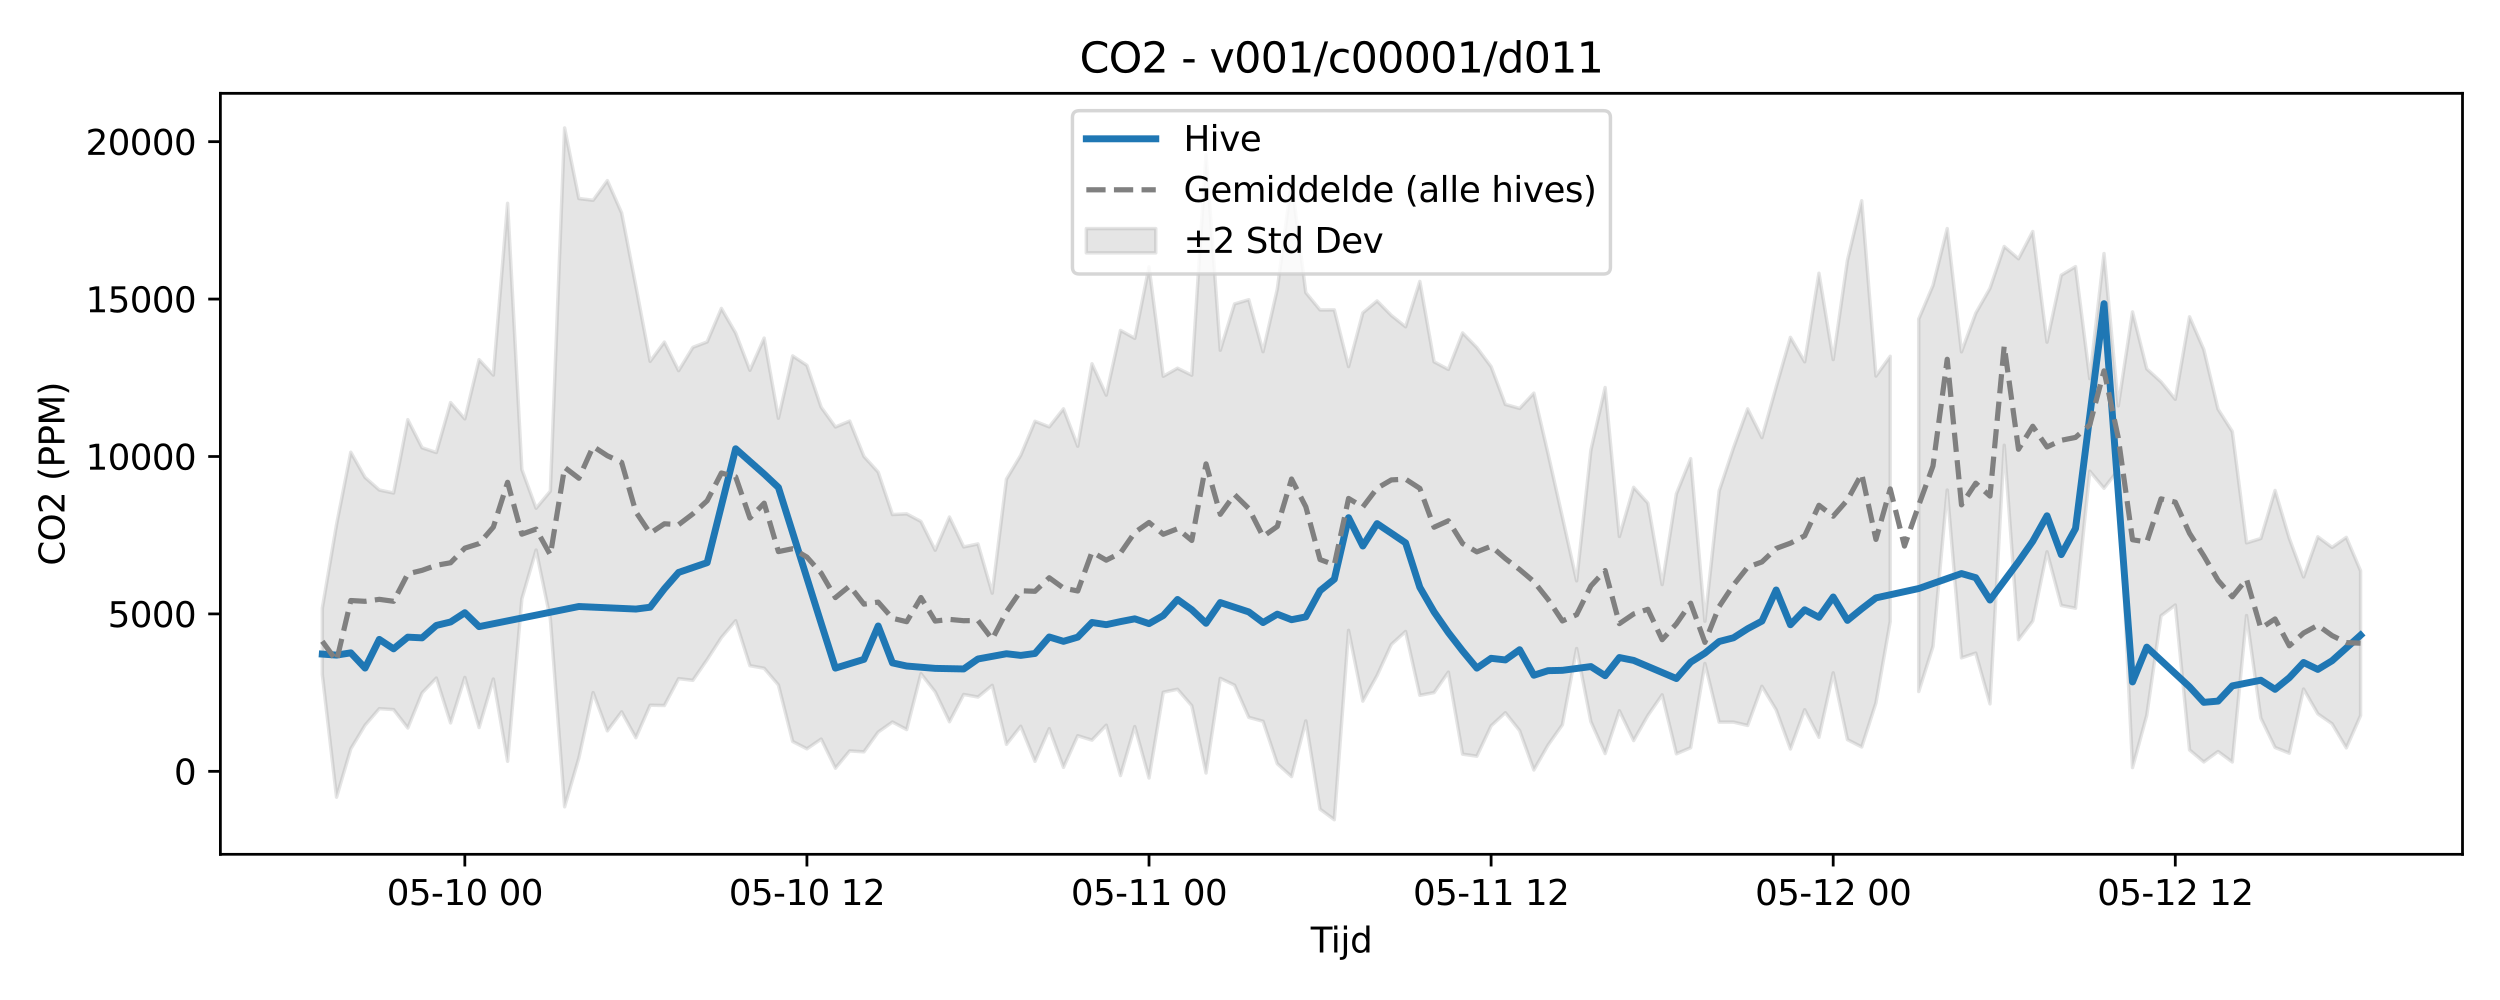 <?xml version="1.0" encoding="utf-8" standalone="no"?>
<!DOCTYPE svg PUBLIC "-//W3C//DTD SVG 1.1//EN"
  "http://www.w3.org/Graphics/SVG/1.1/DTD/svg11.dtd">
<svg xmlns:xlink="http://www.w3.org/1999/xlink" width="720pt" height="288pt" viewBox="0 0 720 288" xmlns="http://www.w3.org/2000/svg" version="1.1">
 <defs>
  <style type="text/css">*{stroke-linejoin: round; stroke-linecap: butt}</style>
 </defs>
 <g id="figure_1">
  <g id="patch_1">
   <path d="M 0 288 
L 720 288 
L 720 0 
L 0 0 
z
" style="fill: #ffffff"/>
  </g>
  <g id="axes_1">
   <g id="patch_2">
    <path d="M 63.47 246.04 
L 709.2 246.04 
L 709.2 26.88 
L 63.47 26.88 
z
" style="fill: #ffffff"/>
   </g>
   <g id="FillBetweenPolyCollection_1">
    <path d="M 92.821 175.195 
L 92.821 194.185 
L 96.926 229.594 
L 101.032 215.667 
L 105.137 208.863 
L 109.242 204.098 
L 113.347 204.361 
L 117.452 209.658 
L 121.557 199.555 
L 125.662 195.281 
L 129.767 208.207 
L 133.872 195.099 
L 137.977 209.536 
L 142.082 195.567 
L 146.187 219.257 
L 150.293 172.484 
L 154.398 158.407 
L 158.503 178.207 
L 162.608 232.361 
L 166.713 218.286 
L 170.818 199.471 
L 174.923 210.487 
L 179.028 205.017 
L 183.133 212.468 
L 187.238 203.106 
L 191.343 203.185 
L 195.449 195.447 
L 199.554 195.937 
L 203.659 189.976 
L 207.764 183.624 
L 211.869 178.768 
L 215.974 191.721 
L 220.079 192.463 
L 224.184 197.277 
L 228.289 213.544 
L 232.394 215.665 
L 236.499 212.857 
L 240.604 221.236 
L 244.71 216.265 
L 248.815 216.53 
L 252.92 210.839 
L 257.025 207.939 
L 261.13 210.115 
L 265.235 194.015 
L 269.34 199.264 
L 273.445 207.871 
L 277.55 200.01 
L 281.655 200.751 
L 285.76 197.375 
L 289.865 214.364 
L 293.971 209.163 
L 298.076 219.271 
L 302.181 209.851 
L 306.286 221.003 
L 310.391 211.886 
L 314.496 213.163 
L 318.601 208.86 
L 322.706 223.368 
L 326.811 209.249 
L 330.916 224.066 
L 335.021 199.365 
L 339.127 198.513 
L 343.232 203.251 
L 347.337 222.628 
L 351.442 195.365 
L 355.547 197.336 
L 359.652 206.604 
L 363.757 207.734 
L 367.862 219.959 
L 371.967 223.66 
L 376.072 207.626 
L 380.177 233.04 
L 384.282 236.078 
L 388.388 181.529 
L 392.493 201.931 
L 396.598 194.546 
L 400.703 185.602 
L 404.808 181.871 
L 408.913 200.253 
L 413.018 199.464 
L 417.123 193.571 
L 421.228 217.199 
L 425.333 217.785 
L 429.438 209.058 
L 433.543 205.268 
L 437.649 210.417 
L 441.754 221.758 
L 445.859 214.565 
L 449.964 208.74 
L 454.069 186.77 
L 458.174 207.835 
L 462.279 217.032 
L 466.384 204.704 
L 470.489 213.286 
L 474.594 206.048 
L 478.699 200.111 
L 482.805 217.102 
L 486.91 215.344 
L 491.015 191.087 
L 495.12 207.981 
L 499.225 207.966 
L 503.33 208.932 
L 507.435 197.657 
L 511.54 204.45 
L 515.645 215.707 
L 519.75 204.399 
L 523.855 212.35 
L 527.96 193.781 
L 532.066 213.014 
L 536.171 215.13 
L 540.276 202.403 
L 544.381 179.003 
L 544.381 102.608 
L 544.381 102.608 
L 540.276 108.29 
L 536.171 57.804 
L 532.066 74.961 
L 527.96 103.557 
L 523.855 78.692 
L 519.75 104.208 
L 515.645 97.157 
L 511.54 111.44 
L 507.435 126.029 
L 503.33 117.745 
L 499.225 129.04 
L 495.12 141.365 
L 491.015 178.916 
L 486.91 132.087 
L 482.805 142.21 
L 478.699 168.355 
L 474.594 144.908 
L 470.489 140.35 
L 466.384 154.51 
L 462.279 111.602 
L 458.174 129.672 
L 454.069 167.285 
L 449.964 148.924 
L 445.859 130.757 
L 441.754 113.226 
L 437.649 117.627 
L 433.543 116.474 
L 429.438 105.579 
L 425.333 100.092 
L 421.228 95.886 
L 417.123 106.397 
L 413.018 104.204 
L 408.913 81.051 
L 404.808 94.117 
L 400.703 90.829 
L 396.598 86.662 
L 392.493 90.097 
L 388.388 105.575 
L 384.282 89.247 
L 380.177 89.256 
L 376.072 84.273 
L 371.967 52.251 
L 367.862 83.271 
L 363.757 101.291 
L 359.652 86.315 
L 355.547 87.526 
L 351.442 100.869 
L 347.337 44.58 
L 343.232 108.055 
L 339.127 106.045 
L 335.021 108.369 
L 330.916 76.865 
L 326.811 97.435 
L 322.706 95.154 
L 318.601 113.8 
L 314.496 104.77 
L 310.391 128.516 
L 306.286 117.745 
L 302.181 122.935 
L 298.076 121.315 
L 293.971 131.121 
L 289.865 137.963 
L 285.76 170.825 
L 281.655 156.651 
L 277.55 157.519 
L 273.445 148.9 
L 269.34 158.468 
L 265.235 150.176 
L 261.13 147.989 
L 257.025 148.187 
L 252.92 135.977 
L 248.815 131.451 
L 244.71 121.26 
L 240.604 122.972 
L 236.499 117.28 
L 232.394 105.219 
L 228.289 102.502 
L 224.184 120.451 
L 220.079 97.367 
L 215.974 106.644 
L 211.869 95.911 
L 207.764 88.826 
L 203.659 98.461 
L 199.554 100.03 
L 195.449 106.748 
L 191.343 98.516 
L 187.238 104.077 
L 183.133 82.426 
L 179.028 61.318 
L 174.923 52.015 
L 170.818 57.677 
L 166.713 57.184 
L 162.608 36.842 
L 158.503 141.445 
L 154.398 146.374 
L 150.293 135.195 
L 146.187 58.552 
L 142.082 108.024 
L 137.977 103.575 
L 133.872 120.632 
L 129.767 115.945 
L 125.662 130.325 
L 121.557 128.958 
L 117.452 120.861 
L 113.347 141.991 
L 109.242 141.118 
L 105.137 137.495 
L 101.032 130.24 
L 96.926 151.084 
L 92.821 175.195 
z
" clip-path="url(#pd15f4602bd)" style="fill: #808080; fill-opacity: 0.2; stroke: #808080; stroke-opacity: 0.2"/>
    <path d="M 552.591 91.883 
L 552.591 199.17 
L 556.696 186.19 
L 560.801 141.128 
L 564.906 189.466 
L 569.011 188.092 
L 573.116 202.714 
L 577.221 128.236 
L 581.327 184.241 
L 585.432 178.859 
L 589.537 158.918 
L 593.642 174.359 
L 597.747 175.163 
L 601.852 135.7 
L 605.957 140.617 
L 610.062 135.306 
L 614.167 221.06 
L 618.272 205.974 
L 622.377 177.373 
L 626.483 174.248 
L 630.588 215.972 
L 634.693 219.449 
L 638.798 216.434 
L 642.903 219.458 
L 647.008 177.274 
L 651.113 206.784 
L 655.218 215.268 
L 659.323 216.918 
L 663.428 198.437 
L 667.533 205.583 
L 671.638 208.447 
L 675.744 215.383 
L 679.849 206.067 
L 679.849 164.404 
L 679.849 164.404 
L 675.744 154.756 
L 671.638 157.642 
L 667.533 154.59 
L 663.428 166.172 
L 659.323 155.062 
L 655.218 141.248 
L 651.113 155.093 
L 647.008 156.343 
L 642.903 124.278 
L 638.798 117.84 
L 634.693 100.673 
L 630.588 91.236 
L 626.483 114.99 
L 622.377 109.968 
L 618.272 106.241 
L 614.167 89.832 
L 610.062 116.894 
L 605.957 73.014 
L 601.852 109.034 
L 597.747 76.786 
L 593.642 79.249 
L 589.537 98.541 
L 585.432 66.668 
L 581.327 74.526 
L 577.221 70.989 
L 573.116 83.025 
L 569.011 90.221 
L 564.906 101.326 
L 560.801 65.823 
L 556.696 82.231 
L 552.591 91.883 
z
" clip-path="url(#pd15f4602bd)" style="fill: #808080; fill-opacity: 0.2; stroke: #808080; stroke-opacity: 0.2"/>
   </g>
   <g id="matplotlib.axis_1">
    <g id="xtick_1">
     <g id="line2d_1">
      <defs>
       <path id="m0ac490bf67" d="M 0 0 
L 0 3.5 
" style="stroke: #000000; stroke-width: 0.8"/>
      </defs>
      <g>
       <use xlink:href="#m0ac490bf67" x="133.872" y="246.04" style="stroke: #000000; stroke-width: 0.8"/>
      </g>
     </g>
     <g id="text_1">
      <!-- 05-10 00 -->
      <g transform="translate(111.392 260.638) scale(0.1 -0.1)">
       <defs>
        <path id="DejaVuSans-30" d="M 2034 4250 
Q 1547 4250 1301 3770 
Q 1056 3291 1056 2328 
Q 1056 1369 1301 889 
Q 1547 409 2034 409 
Q 2525 409 2770 889 
Q 3016 1369 3016 2328 
Q 3016 3291 2770 3770 
Q 2525 4250 2034 4250 
z
M 2034 4750 
Q 2819 4750 3233 4129 
Q 3647 3509 3647 2328 
Q 3647 1150 3233 529 
Q 2819 -91 2034 -91 
Q 1250 -91 836 529 
Q 422 1150 422 2328 
Q 422 3509 836 4129 
Q 1250 4750 2034 4750 
z
" transform="scale(0.016)"/>
        <path id="DejaVuSans-35" d="M 691 4666 
L 3169 4666 
L 3169 4134 
L 1269 4134 
L 1269 2991 
Q 1406 3038 1543 3061 
Q 1681 3084 1819 3084 
Q 2600 3084 3056 2656 
Q 3513 2228 3513 1497 
Q 3513 744 3044 326 
Q 2575 -91 1722 -91 
Q 1428 -91 1123 -41 
Q 819 9 494 109 
L 494 744 
Q 775 591 1075 516 
Q 1375 441 1709 441 
Q 2250 441 2565 725 
Q 2881 1009 2881 1497 
Q 2881 1984 2565 2268 
Q 2250 2553 1709 2553 
Q 1456 2553 1204 2497 
Q 953 2441 691 2322 
L 691 4666 
z
" transform="scale(0.016)"/>
        <path id="DejaVuSans-2d" d="M 313 2009 
L 1997 2009 
L 1997 1497 
L 313 1497 
L 313 2009 
z
" transform="scale(0.016)"/>
        <path id="DejaVuSans-31" d="M 794 531 
L 1825 531 
L 1825 4091 
L 703 3866 
L 703 4441 
L 1819 4666 
L 2450 4666 
L 2450 531 
L 3481 531 
L 3481 0 
L 794 0 
L 794 531 
z
" transform="scale(0.016)"/>
        <path id="DejaVuSans-20" transform="scale(0.016)"/>
       </defs>
       <use xlink:href="#DejaVuSans-30"/>
       <use xlink:href="#DejaVuSans-35" transform="translate(63.623 0)"/>
       <use xlink:href="#DejaVuSans-2d" transform="translate(127.246 0)"/>
       <use xlink:href="#DejaVuSans-31" transform="translate(163.33 0)"/>
       <use xlink:href="#DejaVuSans-30" transform="translate(226.953 0)"/>
       <use xlink:href="#DejaVuSans-20" transform="translate(290.576 0)"/>
       <use xlink:href="#DejaVuSans-30" transform="translate(322.363 0)"/>
       <use xlink:href="#DejaVuSans-30" transform="translate(385.986 0)"/>
      </g>
     </g>
    </g>
    <g id="xtick_2">
     <g id="line2d_2">
      <g>
       <use xlink:href="#m0ac490bf67" x="232.394" y="246.04" style="stroke: #000000; stroke-width: 0.8"/>
      </g>
     </g>
     <g id="text_2">
      <!-- 05-10 12 -->
      <g transform="translate(209.914 260.638) scale(0.1 -0.1)">
       <defs>
        <path id="DejaVuSans-32" d="M 1228 531 
L 3431 531 
L 3431 0 
L 469 0 
L 469 531 
Q 828 903 1448 1529 
Q 2069 2156 2228 2338 
Q 2531 2678 2651 2914 
Q 2772 3150 2772 3378 
Q 2772 3750 2511 3984 
Q 2250 4219 1831 4219 
Q 1534 4219 1204 4116 
Q 875 4013 500 3803 
L 500 4441 
Q 881 4594 1212 4672 
Q 1544 4750 1819 4750 
Q 2544 4750 2975 4387 
Q 3406 4025 3406 3419 
Q 3406 3131 3298 2873 
Q 3191 2616 2906 2266 
Q 2828 2175 2409 1742 
Q 1991 1309 1228 531 
z
" transform="scale(0.016)"/>
       </defs>
       <use xlink:href="#DejaVuSans-30"/>
       <use xlink:href="#DejaVuSans-35" transform="translate(63.623 0)"/>
       <use xlink:href="#DejaVuSans-2d" transform="translate(127.246 0)"/>
       <use xlink:href="#DejaVuSans-31" transform="translate(163.33 0)"/>
       <use xlink:href="#DejaVuSans-30" transform="translate(226.953 0)"/>
       <use xlink:href="#DejaVuSans-20" transform="translate(290.576 0)"/>
       <use xlink:href="#DejaVuSans-31" transform="translate(322.363 0)"/>
       <use xlink:href="#DejaVuSans-32" transform="translate(385.986 0)"/>
      </g>
     </g>
    </g>
    <g id="xtick_3">
     <g id="line2d_3">
      <g>
       <use xlink:href="#m0ac490bf67" x="330.916" y="246.04" style="stroke: #000000; stroke-width: 0.8"/>
      </g>
     </g>
     <g id="text_3">
      <!-- 05-11 00 -->
      <g transform="translate(308.436 260.638) scale(0.1 -0.1)">
       <use xlink:href="#DejaVuSans-30"/>
       <use xlink:href="#DejaVuSans-35" transform="translate(63.623 0)"/>
       <use xlink:href="#DejaVuSans-2d" transform="translate(127.246 0)"/>
       <use xlink:href="#DejaVuSans-31" transform="translate(163.33 0)"/>
       <use xlink:href="#DejaVuSans-31" transform="translate(226.953 0)"/>
       <use xlink:href="#DejaVuSans-20" transform="translate(290.576 0)"/>
       <use xlink:href="#DejaVuSans-30" transform="translate(322.363 0)"/>
       <use xlink:href="#DejaVuSans-30" transform="translate(385.986 0)"/>
      </g>
     </g>
    </g>
    <g id="xtick_4">
     <g id="line2d_4">
      <g>
       <use xlink:href="#m0ac490bf67" x="429.438" y="246.04" style="stroke: #000000; stroke-width: 0.8"/>
      </g>
     </g>
     <g id="text_4">
      <!-- 05-11 12 -->
      <g transform="translate(406.958 260.638) scale(0.1 -0.1)">
       <use xlink:href="#DejaVuSans-30"/>
       <use xlink:href="#DejaVuSans-35" transform="translate(63.623 0)"/>
       <use xlink:href="#DejaVuSans-2d" transform="translate(127.246 0)"/>
       <use xlink:href="#DejaVuSans-31" transform="translate(163.33 0)"/>
       <use xlink:href="#DejaVuSans-31" transform="translate(226.953 0)"/>
       <use xlink:href="#DejaVuSans-20" transform="translate(290.576 0)"/>
       <use xlink:href="#DejaVuSans-31" transform="translate(322.363 0)"/>
       <use xlink:href="#DejaVuSans-32" transform="translate(385.986 0)"/>
      </g>
     </g>
    </g>
    <g id="xtick_5">
     <g id="line2d_5">
      <g>
       <use xlink:href="#m0ac490bf67" x="527.96" y="246.04" style="stroke: #000000; stroke-width: 0.8"/>
      </g>
     </g>
     <g id="text_5">
      <!-- 05-12 00 -->
      <g transform="translate(505.48 260.638) scale(0.1 -0.1)">
       <use xlink:href="#DejaVuSans-30"/>
       <use xlink:href="#DejaVuSans-35" transform="translate(63.623 0)"/>
       <use xlink:href="#DejaVuSans-2d" transform="translate(127.246 0)"/>
       <use xlink:href="#DejaVuSans-31" transform="translate(163.33 0)"/>
       <use xlink:href="#DejaVuSans-32" transform="translate(226.953 0)"/>
       <use xlink:href="#DejaVuSans-20" transform="translate(290.576 0)"/>
       <use xlink:href="#DejaVuSans-30" transform="translate(322.363 0)"/>
       <use xlink:href="#DejaVuSans-30" transform="translate(385.986 0)"/>
      </g>
     </g>
    </g>
    <g id="xtick_6">
     <g id="line2d_6">
      <g>
       <use xlink:href="#m0ac490bf67" x="626.483" y="246.04" style="stroke: #000000; stroke-width: 0.8"/>
      </g>
     </g>
     <g id="text_6">
      <!-- 05-12 12 -->
      <g transform="translate(604.002 260.638) scale(0.1 -0.1)">
       <use xlink:href="#DejaVuSans-30"/>
       <use xlink:href="#DejaVuSans-35" transform="translate(63.623 0)"/>
       <use xlink:href="#DejaVuSans-2d" transform="translate(127.246 0)"/>
       <use xlink:href="#DejaVuSans-31" transform="translate(163.33 0)"/>
       <use xlink:href="#DejaVuSans-32" transform="translate(226.953 0)"/>
       <use xlink:href="#DejaVuSans-20" transform="translate(290.576 0)"/>
       <use xlink:href="#DejaVuSans-31" transform="translate(322.363 0)"/>
       <use xlink:href="#DejaVuSans-32" transform="translate(385.986 0)"/>
      </g>
     </g>
    </g>
    <g id="text_7">
     <!-- Tijd -->
     <g transform="translate(377.485 274.317) scale(0.1 -0.1)">
      <defs>
       <path id="DejaVuSans-54" d="M -19 4666 
L 3928 4666 
L 3928 4134 
L 2272 4134 
L 2272 0 
L 1638 0 
L 1638 4134 
L -19 4134 
L -19 4666 
z
" transform="scale(0.016)"/>
       <path id="DejaVuSans-69" d="M 603 3500 
L 1178 3500 
L 1178 0 
L 603 0 
L 603 3500 
z
M 603 4863 
L 1178 4863 
L 1178 4134 
L 603 4134 
L 603 4863 
z
" transform="scale(0.016)"/>
       <path id="DejaVuSans-6a" d="M 603 3500 
L 1178 3500 
L 1178 -63 
Q 1178 -731 923 -1031 
Q 669 -1331 103 -1331 
L -116 -1331 
L -116 -844 
L 38 -844 
Q 366 -844 484 -692 
Q 603 -541 603 -63 
L 603 3500 
z
M 603 4863 
L 1178 4863 
L 1178 4134 
L 603 4134 
L 603 4863 
z
" transform="scale(0.016)"/>
       <path id="DejaVuSans-64" d="M 2906 2969 
L 2906 4863 
L 3481 4863 
L 3481 0 
L 2906 0 
L 2906 525 
Q 2725 213 2448 61 
Q 2172 -91 1784 -91 
Q 1150 -91 751 415 
Q 353 922 353 1747 
Q 353 2572 751 3078 
Q 1150 3584 1784 3584 
Q 2172 3584 2448 3432 
Q 2725 3281 2906 2969 
z
M 947 1747 
Q 947 1113 1208 752 
Q 1469 391 1925 391 
Q 2381 391 2643 752 
Q 2906 1113 2906 1747 
Q 2906 2381 2643 2742 
Q 2381 3103 1925 3103 
Q 1469 3103 1208 2742 
Q 947 2381 947 1747 
z
" transform="scale(0.016)"/>
      </defs>
      <use xlink:href="#DejaVuSans-54"/>
      <use xlink:href="#DejaVuSans-69" transform="translate(57.959 0)"/>
      <use xlink:href="#DejaVuSans-6a" transform="translate(85.742 0)"/>
      <use xlink:href="#DejaVuSans-64" transform="translate(113.525 0)"/>
     </g>
    </g>
   </g>
   <g id="matplotlib.axis_2">
    <g id="ytick_1">
     <g id="line2d_7">
      <defs>
       <path id="m250e2580b9" d="M 0 0 
L -3.5 0 
" style="stroke: #000000; stroke-width: 0.8"/>
      </defs>
      <g>
       <use xlink:href="#m250e2580b9" x="63.47" y="222.138" style="stroke: #000000; stroke-width: 0.8"/>
      </g>
     </g>
     <g id="text_8">
      <!-- 0 -->
      <g transform="translate(50.108 225.937) scale(0.1 -0.1)">
       <use xlink:href="#DejaVuSans-30"/>
      </g>
     </g>
    </g>
    <g id="ytick_2">
     <g id="line2d_8">
      <g>
       <use xlink:href="#m250e2580b9" x="63.47" y="176.804" style="stroke: #000000; stroke-width: 0.8"/>
      </g>
     </g>
     <g id="text_9">
      <!-- 5000 -->
      <g transform="translate(31.02 180.604) scale(0.1 -0.1)">
       <use xlink:href="#DejaVuSans-35"/>
       <use xlink:href="#DejaVuSans-30" transform="translate(63.623 0)"/>
       <use xlink:href="#DejaVuSans-30" transform="translate(127.246 0)"/>
       <use xlink:href="#DejaVuSans-30" transform="translate(190.869 0)"/>
      </g>
     </g>
    </g>
    <g id="ytick_3">
     <g id="line2d_9">
      <g>
       <use xlink:href="#m250e2580b9" x="63.47" y="131.471" style="stroke: #000000; stroke-width: 0.8"/>
      </g>
     </g>
     <g id="text_10">
      <!-- 10000 -->
      <g transform="translate(24.657 135.27) scale(0.1 -0.1)">
       <use xlink:href="#DejaVuSans-31"/>
       <use xlink:href="#DejaVuSans-30" transform="translate(63.623 0)"/>
       <use xlink:href="#DejaVuSans-30" transform="translate(127.246 0)"/>
       <use xlink:href="#DejaVuSans-30" transform="translate(190.869 0)"/>
       <use xlink:href="#DejaVuSans-30" transform="translate(254.492 0)"/>
      </g>
     </g>
    </g>
    <g id="ytick_4">
     <g id="line2d_10">
      <g>
       <use xlink:href="#m250e2580b9" x="63.47" y="86.138" style="stroke: #000000; stroke-width: 0.8"/>
      </g>
     </g>
     <g id="text_11">
      <!-- 15000 -->
      <g transform="translate(24.657 89.937) scale(0.1 -0.1)">
       <use xlink:href="#DejaVuSans-31"/>
       <use xlink:href="#DejaVuSans-35" transform="translate(63.623 0)"/>
       <use xlink:href="#DejaVuSans-30" transform="translate(127.246 0)"/>
       <use xlink:href="#DejaVuSans-30" transform="translate(190.869 0)"/>
       <use xlink:href="#DejaVuSans-30" transform="translate(254.492 0)"/>
      </g>
     </g>
    </g>
    <g id="ytick_5">
     <g id="line2d_11">
      <g>
       <use xlink:href="#m250e2580b9" x="63.47" y="40.805" style="stroke: #000000; stroke-width: 0.8"/>
      </g>
     </g>
     <g id="text_12">
      <!-- 20000 -->
      <g transform="translate(24.657 44.604) scale(0.1 -0.1)">
       <use xlink:href="#DejaVuSans-32"/>
       <use xlink:href="#DejaVuSans-30" transform="translate(63.623 0)"/>
       <use xlink:href="#DejaVuSans-30" transform="translate(127.246 0)"/>
       <use xlink:href="#DejaVuSans-30" transform="translate(190.869 0)"/>
       <use xlink:href="#DejaVuSans-30" transform="translate(254.492 0)"/>
      </g>
     </g>
    </g>
    <g id="text_13">
     <!-- CO2 (PPM) -->
     <g transform="translate(18.578 162.903) rotate(-90) scale(0.1 -0.1)">
      <defs>
       <path id="DejaVuSans-43" d="M 4122 4306 
L 4122 3641 
Q 3803 3938 3442 4084 
Q 3081 4231 2675 4231 
Q 1875 4231 1450 3742 
Q 1025 3253 1025 2328 
Q 1025 1406 1450 917 
Q 1875 428 2675 428 
Q 3081 428 3442 575 
Q 3803 722 4122 1019 
L 4122 359 
Q 3791 134 3420 21 
Q 3050 -91 2638 -91 
Q 1578 -91 968 557 
Q 359 1206 359 2328 
Q 359 3453 968 4101 
Q 1578 4750 2638 4750 
Q 3056 4750 3426 4639 
Q 3797 4528 4122 4306 
z
" transform="scale(0.016)"/>
       <path id="DejaVuSans-4f" d="M 2522 4238 
Q 1834 4238 1429 3725 
Q 1025 3213 1025 2328 
Q 1025 1447 1429 934 
Q 1834 422 2522 422 
Q 3209 422 3611 934 
Q 4013 1447 4013 2328 
Q 4013 3213 3611 3725 
Q 3209 4238 2522 4238 
z
M 2522 4750 
Q 3503 4750 4090 4092 
Q 4678 3434 4678 2328 
Q 4678 1225 4090 567 
Q 3503 -91 2522 -91 
Q 1538 -91 948 565 
Q 359 1222 359 2328 
Q 359 3434 948 4092 
Q 1538 4750 2522 4750 
z
" transform="scale(0.016)"/>
       <path id="DejaVuSans-28" d="M 1984 4856 
Q 1566 4138 1362 3434 
Q 1159 2731 1159 2009 
Q 1159 1288 1364 580 
Q 1569 -128 1984 -844 
L 1484 -844 
Q 1016 -109 783 600 
Q 550 1309 550 2009 
Q 550 2706 781 3412 
Q 1013 4119 1484 4856 
L 1984 4856 
z
" transform="scale(0.016)"/>
       <path id="DejaVuSans-50" d="M 1259 4147 
L 1259 2394 
L 2053 2394 
Q 2494 2394 2734 2622 
Q 2975 2850 2975 3272 
Q 2975 3691 2734 3919 
Q 2494 4147 2053 4147 
L 1259 4147 
z
M 628 4666 
L 2053 4666 
Q 2838 4666 3239 4311 
Q 3641 3956 3641 3272 
Q 3641 2581 3239 2228 
Q 2838 1875 2053 1875 
L 1259 1875 
L 1259 0 
L 628 0 
L 628 4666 
z
" transform="scale(0.016)"/>
       <path id="DejaVuSans-4d" d="M 628 4666 
L 1569 4666 
L 2759 1491 
L 3956 4666 
L 4897 4666 
L 4897 0 
L 4281 0 
L 4281 4097 
L 3078 897 
L 2444 897 
L 1241 4097 
L 1241 0 
L 628 0 
L 628 4666 
z
" transform="scale(0.016)"/>
       <path id="DejaVuSans-29" d="M 513 4856 
L 1013 4856 
Q 1481 4119 1714 3412 
Q 1947 2706 1947 2009 
Q 1947 1309 1714 600 
Q 1481 -109 1013 -844 
L 513 -844 
Q 928 -128 1133 580 
Q 1338 1288 1338 2009 
Q 1338 2731 1133 3434 
Q 928 4138 513 4856 
z
" transform="scale(0.016)"/>
      </defs>
      <use xlink:href="#DejaVuSans-43"/>
      <use xlink:href="#DejaVuSans-4f" transform="translate(69.824 0)"/>
      <use xlink:href="#DejaVuSans-32" transform="translate(148.535 0)"/>
      <use xlink:href="#DejaVuSans-20" transform="translate(212.158 0)"/>
      <use xlink:href="#DejaVuSans-28" transform="translate(243.945 0)"/>
      <use xlink:href="#DejaVuSans-50" transform="translate(282.959 0)"/>
      <use xlink:href="#DejaVuSans-50" transform="translate(343.262 0)"/>
      <use xlink:href="#DejaVuSans-4d" transform="translate(403.564 0)"/>
      <use xlink:href="#DejaVuSans-29" transform="translate(489.844 0)"/>
     </g>
    </g>
   </g>
   <g id="line2d_12">
    <path d="M 92.821 188.378 
L 96.926 188.673 
L 101.032 188.02 
L 105.137 192.402 
L 109.242 184.151 
L 113.347 186.865 
L 117.452 183.499 
L 121.557 183.701 
L 125.662 180.12 
L 129.767 179.131 
L 133.872 176.463 
L 137.977 180.467 
L 166.713 174.674 
L 183.133 175.408 
L 187.238 174.882 
L 191.343 169.56 
L 195.449 164.855 
L 203.659 162.039 
L 211.869 129.25 
L 215.974 132.904 
L 220.079 136.53 
L 224.184 140.393 
L 236.499 179.521 
L 240.604 192.417 
L 248.815 189.892 
L 252.92 180.286 
L 257.025 190.912 
L 261.13 191.819 
L 269.34 192.494 
L 277.55 192.657 
L 281.655 189.788 
L 289.865 188.277 
L 293.971 188.754 
L 298.076 188.201 
L 302.181 183.45 
L 306.286 184.704 
L 310.391 183.493 
L 314.496 179.274 
L 318.601 179.908 
L 322.706 179.02 
L 326.811 178.222 
L 330.916 179.606 
L 335.021 177.264 
L 339.127 172.655 
L 343.232 175.605 
L 347.337 179.5 
L 351.442 173.536 
L 359.652 176.233 
L 363.757 179.298 
L 367.862 176.877 
L 371.967 178.473 
L 376.072 177.657 
L 380.177 170.118 
L 384.282 166.799 
L 388.388 149.097 
L 392.493 157.248 
L 396.598 150.806 
L 404.808 156.338 
L 408.913 169.148 
L 413.018 176.239 
L 417.123 182.175 
L 421.228 187.471 
L 425.333 192.417 
L 429.438 189.593 
L 433.543 190.06 
L 437.649 187.122 
L 441.754 194.466 
L 445.859 193.152 
L 449.964 193.058 
L 458.174 191.973 
L 462.279 194.602 
L 466.384 189.371 
L 470.489 190.196 
L 482.805 195.418 
L 486.91 190.704 
L 491.015 188.11 
L 495.12 184.753 
L 499.225 183.689 
L 503.33 181.072 
L 507.435 178.875 
L 511.54 169.923 
L 515.645 179.923 
L 519.75 175.626 
L 523.855 177.778 
L 527.96 171.936 
L 532.066 178.669 
L 536.171 175.339 
L 540.276 172.189 
L 552.591 169.497 
L 564.906 165.185 
L 569.011 166.369 
L 573.116 172.806 
L 581.327 161.781 
L 585.432 155.888 
L 589.537 148.553 
L 593.642 159.723 
L 597.747 152.216 
L 605.957 87.462 
L 614.167 196.393 
L 618.272 186.379 
L 630.588 197.809 
L 634.693 202.273 
L 638.798 201.919 
L 642.903 197.531 
L 651.113 195.908 
L 655.218 198.528 
L 659.323 195.178 
L 663.428 190.794 
L 667.533 192.789 
L 671.638 190.293 
L 679.849 182.933 
" clip-path="url(#pd15f4602bd)" style="fill: none; stroke: #1f77b4; stroke-width: 2; stroke-linecap: square"/>
   </g>
   <g id="line2d_13">
    <path d="M 92.821 184.69 
L 96.926 190.339 
L 101.032 172.953 
L 105.137 173.179 
L 109.242 172.608 
L 113.347 173.176 
L 117.452 165.26 
L 121.557 164.257 
L 125.662 162.803 
L 129.767 162.076 
L 133.872 157.865 
L 137.977 156.556 
L 142.082 151.796 
L 146.187 138.904 
L 150.293 153.84 
L 154.398 152.391 
L 158.503 159.826 
L 162.608 134.601 
L 166.713 137.735 
L 170.818 128.574 
L 174.923 131.251 
L 179.028 133.168 
L 183.133 147.447 
L 187.238 153.591 
L 191.343 150.85 
L 195.449 151.097 
L 199.554 147.984 
L 203.659 144.219 
L 207.764 136.225 
L 211.869 137.34 
L 215.974 149.183 
L 220.079 144.915 
L 224.184 158.864 
L 228.289 158.023 
L 232.394 160.442 
L 236.499 165.069 
L 240.604 172.104 
L 244.71 168.763 
L 248.815 173.99 
L 252.92 173.408 
L 257.025 178.063 
L 261.13 179.052 
L 265.235 172.095 
L 269.34 178.866 
L 273.445 178.386 
L 277.55 178.765 
L 281.655 178.701 
L 285.76 184.1 
L 289.865 176.164 
L 293.971 170.142 
L 298.076 170.293 
L 302.181 166.393 
L 306.286 169.374 
L 310.391 170.201 
L 314.496 158.967 
L 318.601 161.33 
L 322.706 159.261 
L 326.811 153.342 
L 330.916 150.466 
L 335.021 153.867 
L 339.127 152.279 
L 343.232 155.653 
L 347.337 133.604 
L 351.442 148.117 
L 355.547 142.431 
L 359.652 146.46 
L 363.757 154.513 
L 367.862 151.615 
L 371.967 137.956 
L 376.072 145.95 
L 380.177 161.148 
L 384.282 162.663 
L 388.388 143.552 
L 392.493 146.014 
L 396.598 140.604 
L 400.703 138.215 
L 404.808 137.994 
L 408.913 140.652 
L 413.018 151.834 
L 417.123 149.984 
L 421.228 156.542 
L 425.333 158.939 
L 429.438 157.319 
L 433.543 160.871 
L 437.649 164.022 
L 441.754 167.492 
L 445.859 172.661 
L 449.964 178.832 
L 454.069 177.027 
L 458.174 168.754 
L 462.279 164.317 
L 466.384 179.607 
L 470.489 176.818 
L 474.594 175.478 
L 478.699 184.233 
L 482.805 179.656 
L 486.91 173.716 
L 491.015 185.002 
L 495.12 174.673 
L 499.225 168.503 
L 503.33 163.338 
L 507.435 161.843 
L 511.54 157.945 
L 515.645 156.432 
L 519.75 154.303 
L 523.855 145.521 
L 527.96 148.669 
L 532.066 143.988 
L 536.171 136.467 
L 540.276 155.347 
L 544.381 140.805 
L 548.486 157.266 
L 552.591 145.527 
L 556.696 134.211 
L 560.801 103.476 
L 564.906 145.396 
L 569.011 139.156 
L 573.116 142.869 
L 577.221 99.612 
L 581.327 129.384 
L 585.432 122.763 
L 589.537 128.73 
L 593.642 126.804 
L 597.747 125.974 
L 601.852 122.367 
L 605.957 106.816 
L 610.062 126.1 
L 614.167 155.446 
L 618.272 156.107 
L 622.377 143.67 
L 626.483 144.619 
L 630.588 153.604 
L 634.693 160.061 
L 638.798 167.137 
L 642.903 171.868 
L 647.008 166.808 
L 651.113 180.938 
L 655.218 178.258 
L 659.323 185.99 
L 663.428 182.305 
L 667.533 180.087 
L 671.638 183.044 
L 675.744 185.069 
L 679.849 185.236 
L 679.849 185.236 
" clip-path="url(#pd15f4602bd)" style="fill: none; stroke-dasharray: 5.55,2.4; stroke-dashoffset: 0; stroke: #808080; stroke-width: 1.5"/>
   </g>
   <g id="patch_3">
    <path d="M 63.47 246.04 
L 63.47 26.88 
" style="fill: none; stroke: #000000; stroke-width: 0.8; stroke-linejoin: miter; stroke-linecap: square"/>
   </g>
   <g id="patch_4">
    <path d="M 709.2 246.04 
L 709.2 26.88 
" style="fill: none; stroke: #000000; stroke-width: 0.8; stroke-linejoin: miter; stroke-linecap: square"/>
   </g>
   <g id="patch_5">
    <path d="M 63.47 246.04 
L 709.2 246.04 
" style="fill: none; stroke: #000000; stroke-width: 0.8; stroke-linejoin: miter; stroke-linecap: square"/>
   </g>
   <g id="patch_6">
    <path d="M 63.47 26.88 
L 709.2 26.88 
" style="fill: none; stroke: #000000; stroke-width: 0.8; stroke-linejoin: miter; stroke-linecap: square"/>
   </g>
   <g id="text_14">
    <!-- CO2 - v001/c00001/d011 -->
    <g transform="translate(310.932 20.88) scale(0.12 -0.12)">
     <defs>
      <path id="DejaVuSans-76" d="M 191 3500 
L 800 3500 
L 1894 563 
L 2988 3500 
L 3597 3500 
L 2284 0 
L 1503 0 
L 191 3500 
z
" transform="scale(0.016)"/>
      <path id="DejaVuSans-2f" d="M 1625 4666 
L 2156 4666 
L 531 -594 
L 0 -594 
L 1625 4666 
z
" transform="scale(0.016)"/>
      <path id="DejaVuSans-63" d="M 3122 3366 
L 3122 2828 
Q 2878 2963 2633 3030 
Q 2388 3097 2138 3097 
Q 1578 3097 1268 2742 
Q 959 2388 959 1747 
Q 959 1106 1268 751 
Q 1578 397 2138 397 
Q 2388 397 2633 464 
Q 2878 531 3122 666 
L 3122 134 
Q 2881 22 2623 -34 
Q 2366 -91 2075 -91 
Q 1284 -91 818 406 
Q 353 903 353 1747 
Q 353 2603 823 3093 
Q 1294 3584 2113 3584 
Q 2378 3584 2631 3529 
Q 2884 3475 3122 3366 
z
" transform="scale(0.016)"/>
     </defs>
     <use xlink:href="#DejaVuSans-43"/>
     <use xlink:href="#DejaVuSans-4f" transform="translate(69.824 0)"/>
     <use xlink:href="#DejaVuSans-32" transform="translate(148.535 0)"/>
     <use xlink:href="#DejaVuSans-20" transform="translate(212.158 0)"/>
     <use xlink:href="#DejaVuSans-2d" transform="translate(243.945 0)"/>
     <use xlink:href="#DejaVuSans-20" transform="translate(280.029 0)"/>
     <use xlink:href="#DejaVuSans-76" transform="translate(311.816 0)"/>
     <use xlink:href="#DejaVuSans-30" transform="translate(370.996 0)"/>
     <use xlink:href="#DejaVuSans-30" transform="translate(434.619 0)"/>
     <use xlink:href="#DejaVuSans-31" transform="translate(498.242 0)"/>
     <use xlink:href="#DejaVuSans-2f" transform="translate(561.865 0)"/>
     <use xlink:href="#DejaVuSans-63" transform="translate(595.557 0)"/>
     <use xlink:href="#DejaVuSans-30" transform="translate(650.537 0)"/>
     <use xlink:href="#DejaVuSans-30" transform="translate(714.16 0)"/>
     <use xlink:href="#DejaVuSans-30" transform="translate(777.783 0)"/>
     <use xlink:href="#DejaVuSans-30" transform="translate(841.406 0)"/>
     <use xlink:href="#DejaVuSans-31" transform="translate(905.029 0)"/>
     <use xlink:href="#DejaVuSans-2f" transform="translate(968.652 0)"/>
     <use xlink:href="#DejaVuSans-64" transform="translate(1002.344 0)"/>
     <use xlink:href="#DejaVuSans-30" transform="translate(1065.82 0)"/>
     <use xlink:href="#DejaVuSans-31" transform="translate(1129.443 0)"/>
     <use xlink:href="#DejaVuSans-31" transform="translate(1193.066 0)"/>
    </g>
   </g>
   <g id="legend_1">
    <g id="patch_7">
     <path d="M 310.863 78.914 
L 461.807 78.914 
Q 463.807 78.914 463.807 76.914 
L 463.807 33.88 
Q 463.807 31.88 461.807 31.88 
L 310.863 31.88 
Q 308.863 31.88 308.863 33.88 
L 308.863 76.914 
Q 308.863 78.914 310.863 78.914 
z
" style="fill: #ffffff; opacity: 0.8; stroke: #cccccc; stroke-linejoin: miter"/>
    </g>
    <g id="line2d_14">
     <path d="M 312.863 39.978 
L 322.863 39.978 
L 332.863 39.978 
" style="fill: none; stroke: #1f77b4; stroke-width: 2; stroke-linecap: square"/>
    </g>
    <g id="text_15">
     <!-- Hive -->
     <g transform="translate(340.863 43.478) scale(0.1 -0.1)">
      <defs>
       <path id="DejaVuSans-48" d="M 628 4666 
L 1259 4666 
L 1259 2753 
L 3553 2753 
L 3553 4666 
L 4184 4666 
L 4184 0 
L 3553 0 
L 3553 2222 
L 1259 2222 
L 1259 0 
L 628 0 
L 628 4666 
z
" transform="scale(0.016)"/>
       <path id="DejaVuSans-65" d="M 3597 1894 
L 3597 1613 
L 953 1613 
Q 991 1019 1311 708 
Q 1631 397 2203 397 
Q 2534 397 2845 478 
Q 3156 559 3463 722 
L 3463 178 
Q 3153 47 2828 -22 
Q 2503 -91 2169 -91 
Q 1331 -91 842 396 
Q 353 884 353 1716 
Q 353 2575 817 3079 
Q 1281 3584 2069 3584 
Q 2775 3584 3186 3129 
Q 3597 2675 3597 1894 
z
M 3022 2063 
Q 3016 2534 2758 2815 
Q 2500 3097 2075 3097 
Q 1594 3097 1305 2825 
Q 1016 2553 972 2059 
L 3022 2063 
z
" transform="scale(0.016)"/>
      </defs>
      <use xlink:href="#DejaVuSans-48"/>
      <use xlink:href="#DejaVuSans-69" transform="translate(75.195 0)"/>
      <use xlink:href="#DejaVuSans-76" transform="translate(102.979 0)"/>
      <use xlink:href="#DejaVuSans-65" transform="translate(162.158 0)"/>
     </g>
    </g>
    <g id="line2d_15">
     <path d="M 312.863 54.657 
L 322.863 54.657 
L 332.863 54.657 
" style="fill: none; stroke-dasharray: 5.55,2.4; stroke-dashoffset: 0; stroke: #808080; stroke-width: 1.5"/>
    </g>
    <g id="text_16">
     <!-- Gemiddelde (alle hives) -->
     <g transform="translate(340.863 58.157) scale(0.1 -0.1)">
      <defs>
       <path id="DejaVuSans-47" d="M 3809 666 
L 3809 1919 
L 2778 1919 
L 2778 2438 
L 4434 2438 
L 4434 434 
Q 4069 175 3628 42 
Q 3188 -91 2688 -91 
Q 1594 -91 976 548 
Q 359 1188 359 2328 
Q 359 3472 976 4111 
Q 1594 4750 2688 4750 
Q 3144 4750 3555 4637 
Q 3966 4525 4313 4306 
L 4313 3634 
Q 3963 3931 3569 4081 
Q 3175 4231 2741 4231 
Q 1884 4231 1454 3753 
Q 1025 3275 1025 2328 
Q 1025 1384 1454 906 
Q 1884 428 2741 428 
Q 3075 428 3337 486 
Q 3600 544 3809 666 
z
" transform="scale(0.016)"/>
       <path id="DejaVuSans-6d" d="M 3328 2828 
Q 3544 3216 3844 3400 
Q 4144 3584 4550 3584 
Q 5097 3584 5394 3201 
Q 5691 2819 5691 2113 
L 5691 0 
L 5113 0 
L 5113 2094 
Q 5113 2597 4934 2840 
Q 4756 3084 4391 3084 
Q 3944 3084 3684 2787 
Q 3425 2491 3425 1978 
L 3425 0 
L 2847 0 
L 2847 2094 
Q 2847 2600 2669 2842 
Q 2491 3084 2119 3084 
Q 1678 3084 1418 2786 
Q 1159 2488 1159 1978 
L 1159 0 
L 581 0 
L 581 3500 
L 1159 3500 
L 1159 2956 
Q 1356 3278 1631 3431 
Q 1906 3584 2284 3584 
Q 2666 3584 2933 3390 
Q 3200 3197 3328 2828 
z
" transform="scale(0.016)"/>
       <path id="DejaVuSans-6c" d="M 603 4863 
L 1178 4863 
L 1178 0 
L 603 0 
L 603 4863 
z
" transform="scale(0.016)"/>
       <path id="DejaVuSans-61" d="M 2194 1759 
Q 1497 1759 1228 1600 
Q 959 1441 959 1056 
Q 959 750 1161 570 
Q 1363 391 1709 391 
Q 2188 391 2477 730 
Q 2766 1069 2766 1631 
L 2766 1759 
L 2194 1759 
z
M 3341 1997 
L 3341 0 
L 2766 0 
L 2766 531 
Q 2569 213 2275 61 
Q 1981 -91 1556 -91 
Q 1019 -91 701 211 
Q 384 513 384 1019 
Q 384 1609 779 1909 
Q 1175 2209 1959 2209 
L 2766 2209 
L 2766 2266 
Q 2766 2663 2505 2880 
Q 2244 3097 1772 3097 
Q 1472 3097 1187 3025 
Q 903 2953 641 2809 
L 641 3341 
Q 956 3463 1253 3523 
Q 1550 3584 1831 3584 
Q 2591 3584 2966 3190 
Q 3341 2797 3341 1997 
z
" transform="scale(0.016)"/>
       <path id="DejaVuSans-68" d="M 3513 2113 
L 3513 0 
L 2938 0 
L 2938 2094 
Q 2938 2591 2744 2837 
Q 2550 3084 2163 3084 
Q 1697 3084 1428 2787 
Q 1159 2491 1159 1978 
L 1159 0 
L 581 0 
L 581 4863 
L 1159 4863 
L 1159 2956 
Q 1366 3272 1645 3428 
Q 1925 3584 2291 3584 
Q 2894 3584 3203 3211 
Q 3513 2838 3513 2113 
z
" transform="scale(0.016)"/>
       <path id="DejaVuSans-73" d="M 2834 3397 
L 2834 2853 
Q 2591 2978 2328 3040 
Q 2066 3103 1784 3103 
Q 1356 3103 1142 2972 
Q 928 2841 928 2578 
Q 928 2378 1081 2264 
Q 1234 2150 1697 2047 
L 1894 2003 
Q 2506 1872 2764 1633 
Q 3022 1394 3022 966 
Q 3022 478 2636 193 
Q 2250 -91 1575 -91 
Q 1294 -91 989 -36 
Q 684 19 347 128 
L 347 722 
Q 666 556 975 473 
Q 1284 391 1588 391 
Q 1994 391 2212 530 
Q 2431 669 2431 922 
Q 2431 1156 2273 1281 
Q 2116 1406 1581 1522 
L 1381 1569 
Q 847 1681 609 1914 
Q 372 2147 372 2553 
Q 372 3047 722 3315 
Q 1072 3584 1716 3584 
Q 2034 3584 2315 3537 
Q 2597 3491 2834 3397 
z
" transform="scale(0.016)"/>
      </defs>
      <use xlink:href="#DejaVuSans-47"/>
      <use xlink:href="#DejaVuSans-65" transform="translate(77.49 0)"/>
      <use xlink:href="#DejaVuSans-6d" transform="translate(139.014 0)"/>
      <use xlink:href="#DejaVuSans-69" transform="translate(236.426 0)"/>
      <use xlink:href="#DejaVuSans-64" transform="translate(264.209 0)"/>
      <use xlink:href="#DejaVuSans-64" transform="translate(327.686 0)"/>
      <use xlink:href="#DejaVuSans-65" transform="translate(391.162 0)"/>
      <use xlink:href="#DejaVuSans-6c" transform="translate(452.686 0)"/>
      <use xlink:href="#DejaVuSans-64" transform="translate(480.469 0)"/>
      <use xlink:href="#DejaVuSans-65" transform="translate(543.945 0)"/>
      <use xlink:href="#DejaVuSans-20" transform="translate(605.469 0)"/>
      <use xlink:href="#DejaVuSans-28" transform="translate(637.256 0)"/>
      <use xlink:href="#DejaVuSans-61" transform="translate(676.27 0)"/>
      <use xlink:href="#DejaVuSans-6c" transform="translate(737.549 0)"/>
      <use xlink:href="#DejaVuSans-6c" transform="translate(765.332 0)"/>
      <use xlink:href="#DejaVuSans-65" transform="translate(793.115 0)"/>
      <use xlink:href="#DejaVuSans-20" transform="translate(854.639 0)"/>
      <use xlink:href="#DejaVuSans-68" transform="translate(886.426 0)"/>
      <use xlink:href="#DejaVuSans-69" transform="translate(949.805 0)"/>
      <use xlink:href="#DejaVuSans-76" transform="translate(977.588 0)"/>
      <use xlink:href="#DejaVuSans-65" transform="translate(1036.768 0)"/>
      <use xlink:href="#DejaVuSans-73" transform="translate(1098.291 0)"/>
      <use xlink:href="#DejaVuSans-29" transform="translate(1150.391 0)"/>
     </g>
    </g>
    <g id="patch_8">
     <path d="M 312.863 72.835 
L 332.863 72.835 
L 332.863 65.835 
L 312.863 65.835 
z
" style="fill: #808080; fill-opacity: 0.2; stroke: #808080; stroke-opacity: 0.2; stroke-linejoin: miter"/>
    </g>
    <g id="text_17">
     <!-- ±2 Std Dev -->
     <g transform="translate(340.863 72.835) scale(0.1 -0.1)">
      <defs>
       <path id="DejaVuSans-b1" d="M 2944 4013 
L 2944 2803 
L 4684 2803 
L 4684 2272 
L 2944 2272 
L 2944 1063 
L 2419 1063 
L 2419 2272 
L 678 2272 
L 678 2803 
L 2419 2803 
L 2419 4013 
L 2944 4013 
z
M 678 531 
L 4684 531 
L 4684 0 
L 678 0 
L 678 531 
z
" transform="scale(0.016)"/>
       <path id="DejaVuSans-53" d="M 3425 4513 
L 3425 3897 
Q 3066 4069 2747 4153 
Q 2428 4238 2131 4238 
Q 1616 4238 1336 4038 
Q 1056 3838 1056 3469 
Q 1056 3159 1242 3001 
Q 1428 2844 1947 2747 
L 2328 2669 
Q 3034 2534 3370 2195 
Q 3706 1856 3706 1288 
Q 3706 609 3251 259 
Q 2797 -91 1919 -91 
Q 1588 -91 1214 -16 
Q 841 59 441 206 
L 441 856 
Q 825 641 1194 531 
Q 1563 422 1919 422 
Q 2459 422 2753 634 
Q 3047 847 3047 1241 
Q 3047 1584 2836 1778 
Q 2625 1972 2144 2069 
L 1759 2144 
Q 1053 2284 737 2584 
Q 422 2884 422 3419 
Q 422 4038 858 4394 
Q 1294 4750 2059 4750 
Q 2388 4750 2728 4690 
Q 3069 4631 3425 4513 
z
" transform="scale(0.016)"/>
       <path id="DejaVuSans-74" d="M 1172 4494 
L 1172 3500 
L 2356 3500 
L 2356 3053 
L 1172 3053 
L 1172 1153 
Q 1172 725 1289 603 
Q 1406 481 1766 481 
L 2356 481 
L 2356 0 
L 1766 0 
Q 1100 0 847 248 
Q 594 497 594 1153 
L 594 3053 
L 172 3053 
L 172 3500 
L 594 3500 
L 594 4494 
L 1172 4494 
z
" transform="scale(0.016)"/>
       <path id="DejaVuSans-44" d="M 1259 4147 
L 1259 519 
L 2022 519 
Q 2988 519 3436 956 
Q 3884 1394 3884 2338 
Q 3884 3275 3436 3711 
Q 2988 4147 2022 4147 
L 1259 4147 
z
M 628 4666 
L 1925 4666 
Q 3281 4666 3915 4102 
Q 4550 3538 4550 2338 
Q 4550 1131 3912 565 
Q 3275 0 1925 0 
L 628 0 
L 628 4666 
z
" transform="scale(0.016)"/>
      </defs>
      <use xlink:href="#DejaVuSans-b1"/>
      <use xlink:href="#DejaVuSans-32" transform="translate(83.789 0)"/>
      <use xlink:href="#DejaVuSans-20" transform="translate(147.412 0)"/>
      <use xlink:href="#DejaVuSans-53" transform="translate(179.199 0)"/>
      <use xlink:href="#DejaVuSans-74" transform="translate(242.676 0)"/>
      <use xlink:href="#DejaVuSans-64" transform="translate(281.885 0)"/>
      <use xlink:href="#DejaVuSans-20" transform="translate(345.361 0)"/>
      <use xlink:href="#DejaVuSans-44" transform="translate(377.148 0)"/>
      <use xlink:href="#DejaVuSans-65" transform="translate(454.15 0)"/>
      <use xlink:href="#DejaVuSans-76" transform="translate(515.674 0)"/>
     </g>
    </g>
   </g>
  </g>
 </g>
 <defs>
  <clipPath id="pd15f4602bd">
   <rect x="63.47" y="26.88" width="645.73" height="219.16"/>
  </clipPath>
 </defs>
</svg>
